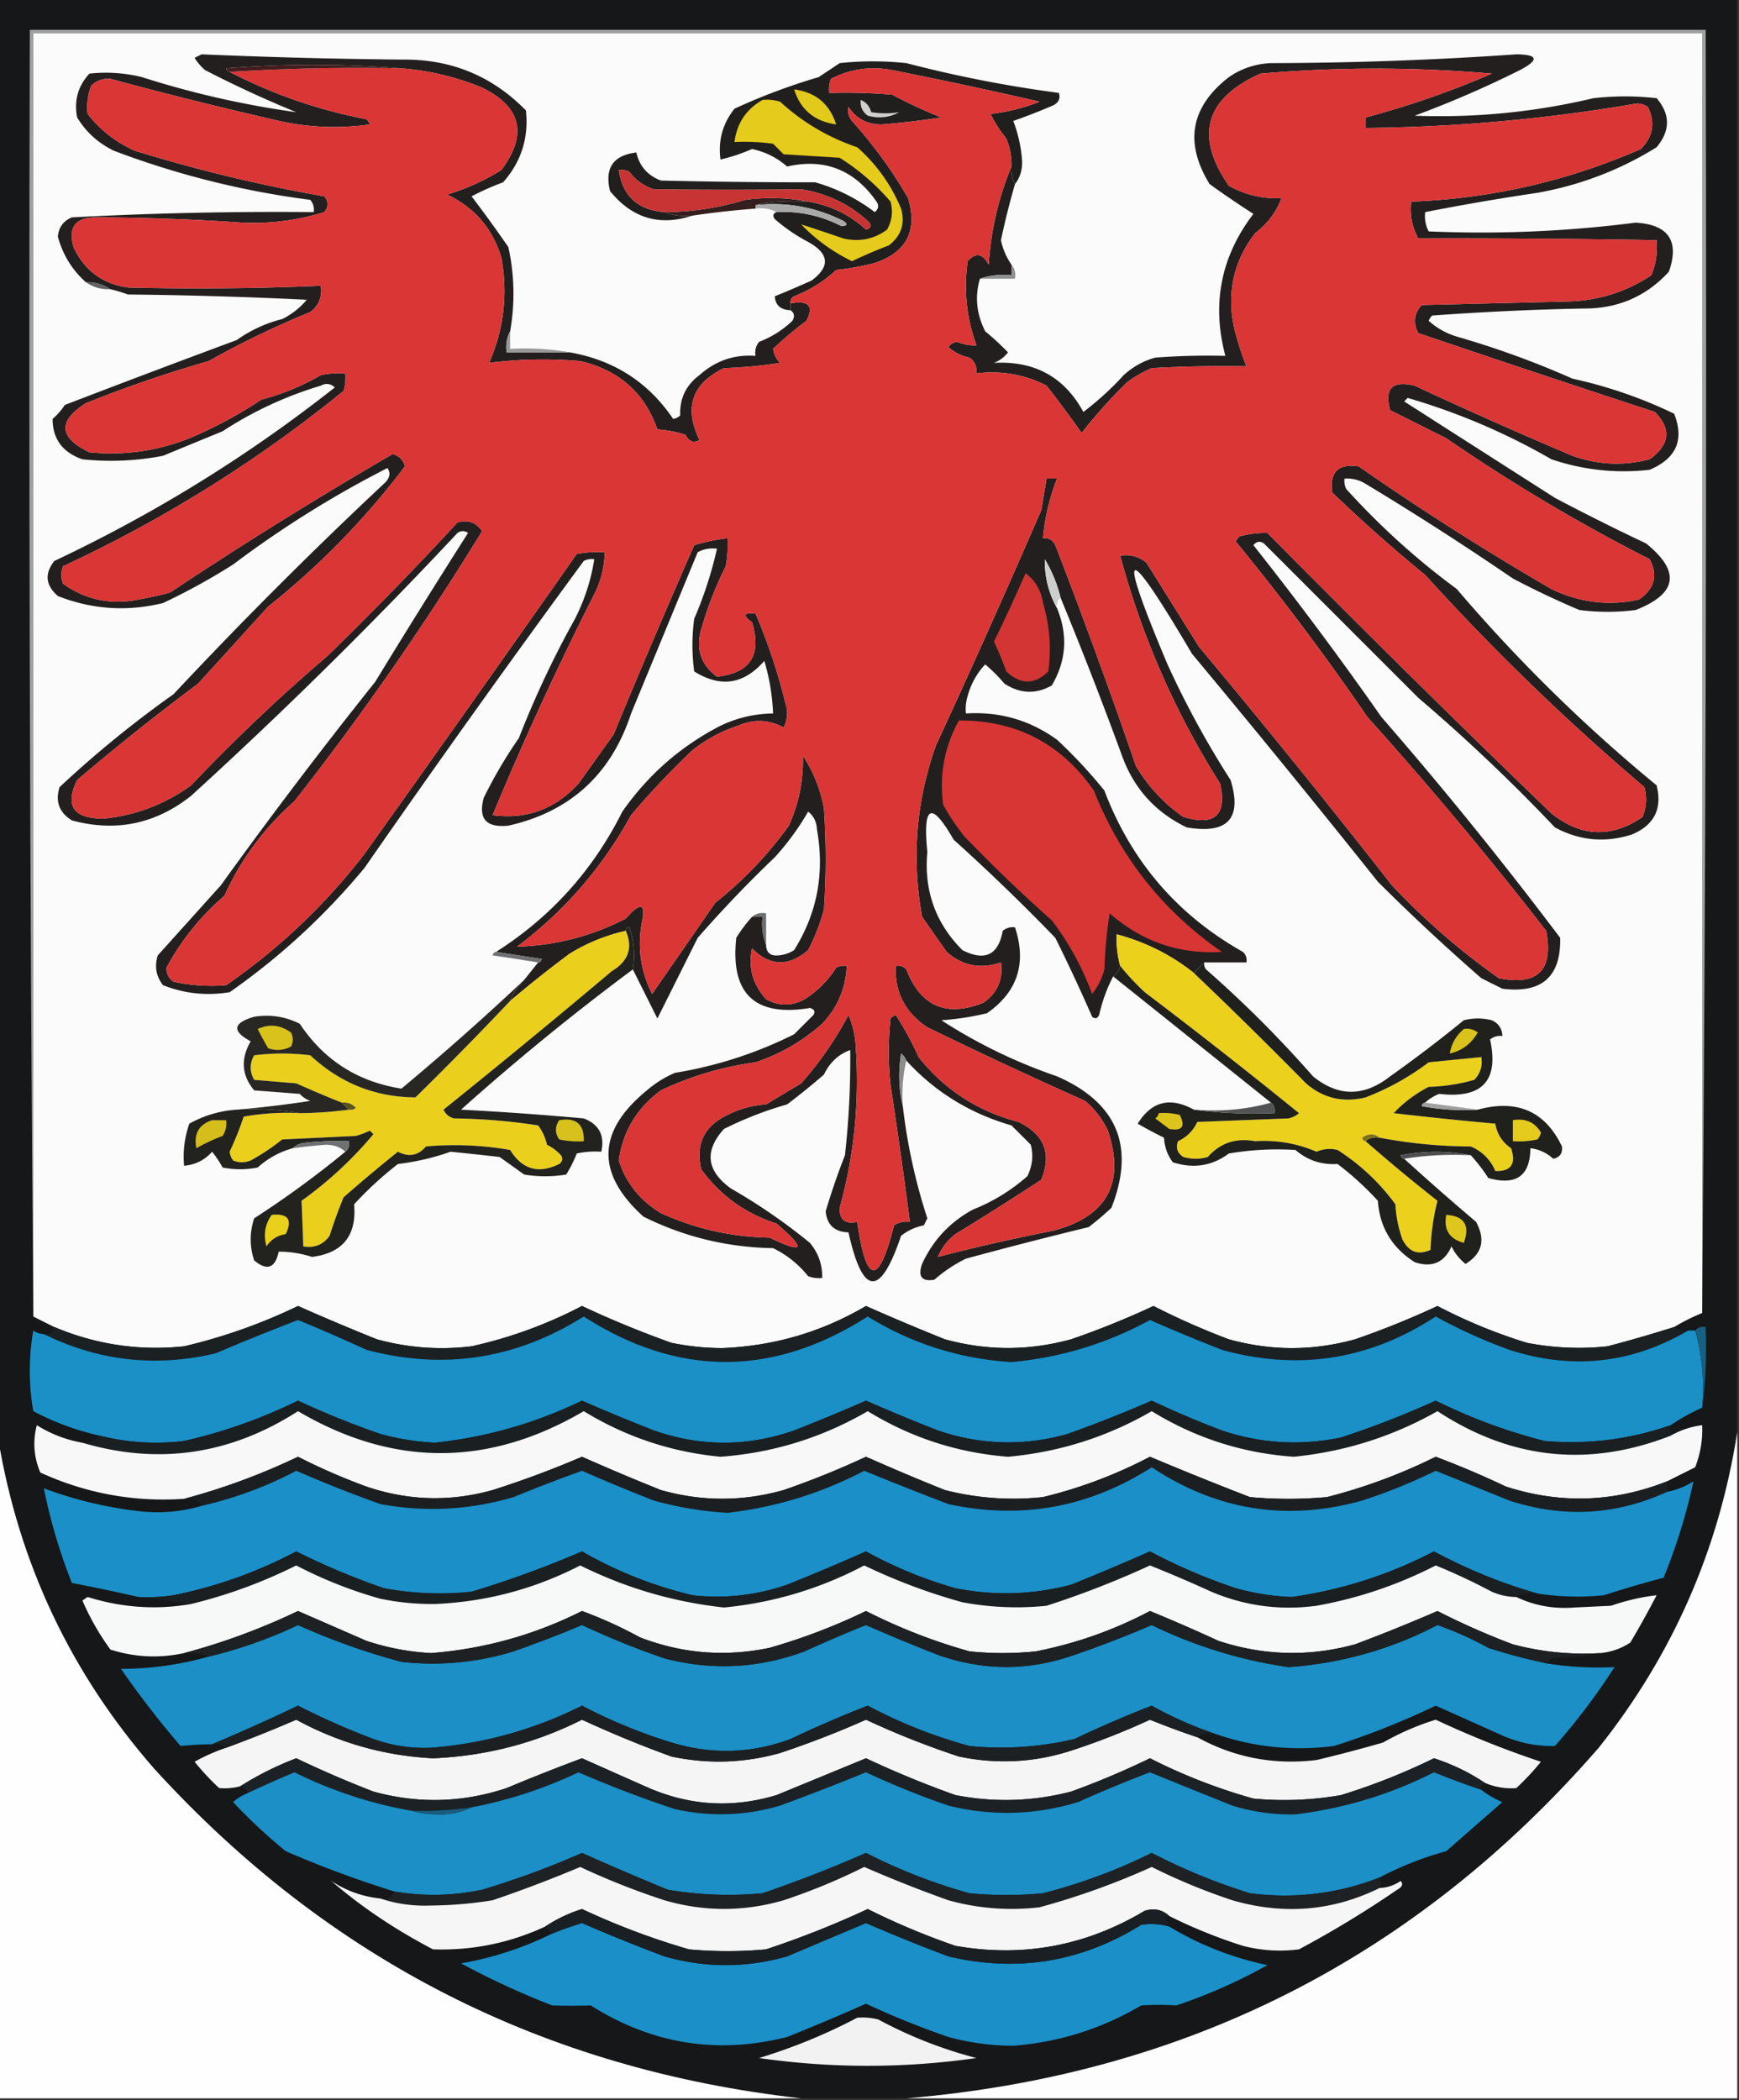 <svg xmlns="http://www.w3.org/2000/svg" width="496" height="599" style="shape-rendering:geometricPrecision;text-rendering:geometricPrecision;image-rendering:optimizeQuality;fill-rule:evenodd;clip-rule:evenodd"><rect width="100%" height="100%" fill="#333333" stroke="none"/><path style="opacity:1" fill="#151718" d="M-.5-.5h496v409c-5.236 33.472-18.402 63.472-39.5 90-52.162 59.998-117.995 93.332-197.5 100h-30c-73.363-8.229-134.863-39.563-184.5-94-23.74-27.144-38.572-58.477-44.5-94V-.5z"/><path style="opacity:1" fill="#a0a1a1" d="M485.5 374.5V9.5H9.5v366c-1-122.166-1.333-244.499-1-367h478c.333 122.168 0 244.168-1 366z"/><path style="opacity:1" fill="#fbfbfb" d="M485.5 374.5a57.692 57.692 0 0 0-8 4 397.387 397.387 0 0 1-19 5.5 77.487 77.487 0 0 1-23-1 149.094 149.094 0 0 1-25.5-10.5 240.26 240.26 0 0 1-23.5 9.5c-12 3.333-24 3.333-36 0a207.835 207.835 0 0 1-21.5-9.5 240.26 240.26 0 0 1-23.5 9.5c-12.009 3.299-24.009 3.299-36 0a674.29 674.29 0 0 1-22.5-9.5c-12.632 7.432-26.298 11.432-41 12a72.145 72.145 0 0 1-14.5-1.5 284.346 284.346 0 0 1-25.5-10.5 127.285 127.285 0 0 1-31.5 11.5c-9.158 1.093-18.158.426-27-2a674.467 674.467 0 0 1-22.5-9.5A156.992 156.992 0 0 1 52.5 384c-12.81 1.338-25.144-.496-37-5.5a365.283 365.283 0 0 1-6-3V9.5h476v365z"/><path style="opacity:1" fill="#616364" d="M24.5 80.5c2.652-.09 4.985.576 7 2-2.652.09-4.985-.576-7-2z"/><path style="opacity:1" fill="#241f1f" d="M145.5 94.5c-.961 1.765-1.295 3.765-1 6h18c12.649 2.225 22.483 8.559 29.5 19a3.943 3.943 0 0 0 2-1c-.177-4.812 1.656-8.645 5.5-11.5 4.59-4.112 9.924-5.946 16-5.5-.262-1.478.071-2.811 1-4a28.194 28.194 0 0 0 9.5-6c.74-1.25.573-2.25-.5-3v-2c5.188-.878 6.688.788 4.5 5a114.289 114.289 0 0 0-9.5 8 6.895 6.895 0 0 0 2 4 130.373 130.373 0 0 1-16 1.5c-9.14 4.394-11.473 11.227-7 20.5-1.623.976-2.957.476-4-1.5a34.033 34.033 0 0 0-8-1.5c-3.621-10.442-10.954-16.942-22-19.5a123.993 123.993 0 0 0-26 .5c4.222-9.62 5.389-19.62 3.5-30-2.512-8.341-7.678-14.341-15.5-18a64.525 64.525 0 0 0 15.5-7c7.547-10.162 5.713-17.995-5.5-23.5a75.438 75.438 0 0 0-23-5.5c-16.505-1.327-33.171-1.327-50 0 .124.607.457.94 1 1 12.29 6.375 25.29 10.875 39 13.5.457.414.791.914 1 1.5-9.414 1.328-18.747.828-28-1.5a1255.464 1255.464 0 0 1-46-11.5c-2.193-.174-4.027.493-5.5 2-.995 2.626-1.328 5.293-1 8 3.642 4.647 8.142 8.147 13.5 10.5a437.088 437.088 0 0 0 54 13c1.247 1.458 1.247 2.958 0 4.5-7.626 2.368-15.459 3.368-23.5 3A635.35 635.35 0 0 0 27.5 62c-6.01 0-8.176 2.834-6.5 8.5 3.042 6.613 8.209 10.446 15.5 11.5 18.338.452 36.67.286 55-.5.453 3.152-.547 5.652-3 7.5a261.65 261.65 0 0 0-29 14 360.578 360.578 0 0 0-35 12c-8.064 5.119-7.73 9.786 1 14 11.57 1.127 22.57-.873 33-6a118.421 118.421 0 0 0 16-9 68.648 68.648 0 0 0 17-7 24.935 24.935 0 0 1 7-.5 12.935 12.935 0 0 1-.5 5c-24.546 19.946-51.213 36.613-80 50-.667 1.667-.667 3.333 0 5 6.446 4.587 13.612 6.087 21.5 4.5a108.484 108.484 0 0 0 9-2 1242.908 1242.908 0 0 1 63.5-39.5c1.833.5 3 1.667 3.5 3.5-11.283 14.95-24.283 28.284-39 40l-20 22A679.953 679.953 0 0 0 22 222.5c-3.576 7.309-1.076 10.976 7.5 11 9.177-.921 17.51-4.088 25-9.5a511.287 511.287 0 0 1 39-37 992.41 992.41 0 0 0 37-38c2.949-.847 5.282-.014 7 2.5a809.414 809.414 0 0 1-53.5 77c-8.624 7.613-15.29 16.613-20 27-6.84 5.896-12.34 12.73-16.5 20.5-.06 1.711.606 3.044 2 4a50.647 50.647 0 0 0 15 1c15.087-10.419 28.254-22.919 39.5-37.5a13006.613 13006.613 0 0 0 60.5-85.5 32.462 32.462 0 0 1 8-.5 28.778 28.778 0 0 1-2.5 11 920.37 920.37 0 0 0-29.5 64c9.662 1.277 17.829-1.723 24.5-9l10-14a2714.336 2714.336 0 0 1 23-54 56.895 56.895 0 0 1 9.5-2 32.462 32.462 0 0 1-.5 8 103.907 103.907 0 0 0-7 18c-1.582 5.606-.082 10.106 4.5 13.5 9.489-1.015 12.823-6.181 10-15.5-2.753-2.003-2.419-2.837 1-2.5a165.942 165.942 0 0 1 8.5 25.5c.814 2.402.647 4.735-.5 7-4.193-2.274-8.527-2.441-13-.5a40.875 40.875 0 0 0-13 7 229.688 229.688 0 0 0-17.5 18.5c-8.177 14.891-19.011 27.391-32.5 37.5 10.876-.303 21.21-2.97 31-8 4.291-4.929 5.791-4.429 4.5 1.5-1.194 7.057-.194 13.723 3 20l18-26a109.447 109.447 0 0 0 21-22c2.864-6.336 4.197-13.002 4-20 2.973 4.579 4.973 9.579 6 15 .667 9.667.667 19.333 0 29a60.107 60.107 0 0 1-4.5 11.5c-5.585 4.786-10.919 4.619-16-.5-1.148 5.414.186 10.248 4 14.5 3.667 2 7.333 2 11 0a28.977 28.977 0 0 0 9-9 4.934 4.934 0 0 1 3-.5c-.26 6.357-2.594 11.857-7 16.5a54.318 54.318 0 0 1-19 11c-9.467 1.288-18.467 3.955-27 8-6.846 5.035-10.846 11.701-12 20 2.063 6.412 6.063 11.412 12 15 9.819 4.485 20.153 6.819 31 7 9.914 4.736 10.581 3.402 2-4-8.922-2.864-16.088-8.031-21.5-15.5-1.668-7.165.832-12.332 7.5-15.5a28.352 28.352 0 0 1 11-3l10-6a98.531 98.531 0 0 0 13.5-19.5 25.777 25.777 0 0 1 2 8c1.235 16.01-.265 31.676-4.5 47-.097 3.411 1.57 4.745 5 4 2.59 18.069 6.09 18.402 10.5 1 1.356-.88 2.856-1.214 4.5-1a1545.736 1545.736 0 0 0-5.5-39 90.455 90.455 0 0 1 0-19 3.647 3.647 0 0 1 1.5-1 88.097 88.097 0 0 1 6.5 12c7.361 9.276 16.861 15.442 28.5 18.5 7.358 3.538 9.525 9.038 6.5 16.5a928.917 928.917 0 0 1-24.5 15.5c-2.241 1.739-3.908 3.906-5 6.5 10.61-2.764 21.61-5.264 33-7.5 15.28-4.063 20.447-13.563 15.5-28.5a25.568 25.568 0 0 0-6.5-8.5 1385.139 1385.139 0 0 1-45-21c-6.364-4.231-9.364-10.064-9-17.5 1.175-.219 2.175.114 3 1 4.105 10.551 11.439 13.718 22 9.5 3.993-2.819 5.66-6.653 5-11.5-5.787 2.008-10.953 1.008-15.5-3l-7-10c-3.038-16.76-1.704-33.094 4-49a3032.824 3032.824 0 0 0 30-67l1.5-9h3a60.451 60.451 0 0 0-4 17c1.624-.14 2.79.527 3.5 2a1778.21 1778.21 0 0 1 23 63c3.455 5.789 7.955 10.622 13.5 14.5 8.987 2.676 12.487-.491 10.5-9.5-12.796-20.254-22.296-41.921-28.5-65 2.865-.445 5.365.222 7.5 2l15 24a2674.274 2674.274 0 0 1 55 68 201.508 201.508 0 0 0 30.5 26.5c11.112 2.222 15.612-2.278 13.5-13.5a1106.448 1106.448 0 0 0-51-61 719.008 719.008 0 0 0-37.5-50 3.647 3.647 0 0 1 1-1.5c2.676-.74 5.342-1.073 8-1a4566.551 4566.551 0 0 0 81 80c8.469 6.75 17.135 7.083 26 1 1.11-2.737 1.277-5.571.5-8.5a668.722 668.722 0 0 1-62.5-60.5 440.04 440.04 0 0 1-26.5-23.5c-.833-5.833 1.667-8.333 7.5-7.5a789.833 789.833 0 0 0 55 35c8.075 3.888 16.408 4.888 25 3 4.442-3.128 5.442-6.961 3-11.5a509.178 509.178 0 0 1-58-34.5l-16-8c-1.713-6.205.62-8.538 7-7a1368.242 1368.242 0 0 0 45 20c7.273 2.596 14.606 2.93 22 1 5.779-4.159 6.279-8.659 1.5-13.5A6429.366 6429.366 0 0 1 404.5 95c-1.513-2.916-1.18-5.582 1-8l41-1c8.987-.117 17.153-2.617 24.5-7.5 1.316-3.188 1.816-6.522 1.5-10a3392.07 3392.07 0 0 0-68-.5c-1.763-3.243-2.429-6.743-2-10.5 22.818-.862 44.651-5.862 65.5-15 3.516-3.575 4.183-7.575 2-12a6.291 6.291 0 0 0-3-1 481.6 481.6 0 0 1-77.5 7v-3a255.487 255.487 0 0 0 36-12.5 383.804 383.804 0 0 0-66 0c-15.819 7.118-18.819 17.785-9 32 4.664 2.583 9.664 3.75 15 3.5-1.449 3.972-3.949 7.306-7.5 10-6.156 8.01-8.156 17.01-6 27a88.71 88.71 0 0 0 3.5 11c-9.006-.166-18.006 0-27 .5a36.16 36.16 0 0 0-7 4 147.154 147.154 0 0 0-13 14.5 341.842 341.842 0 0 0-10-13.5c-6.215-3.191-12.882-4.358-20-3.5.203-1.89-.463-3.39-2-4.5a12.804 12.804 0 0 1-6-3c.608-.87 1.441-1.37 2.5-1.5a12.988 12.988 0 0 0 5.5 1c-2.819-7.741-3.653-15.741-2.5-24 2.276-2.564 4.276-2.23 6 1 .638-9.874 2.805-19.207 6.5-28-.134 1.791.199 3.458 1 5a217.067 217.067 0 0 0-4 16 19.01 19.01 0 0 0 3 7v3c-3.213-.31-6.213.023-9 1-1.495 5.052-.995 10.052 1.5 15a76.236 76.236 0 0 1 6.5 6c-1.018 1.352-2.351 2.352-4 3 11.575-.634 20.075 4.032 25.5 14a85.094 85.094 0 0 0 11.5-10.5c2.62-2.399 5.62-4.066 9-5 6.658-.5 13.325-.666 20-.5-3.941-14.863-1.274-28.363 8-40.5-4.223-2.7-8.39-5.533-12.5-8.5-7.251-11.838-5.417-22.004 5.5-30.5 3.623-2.479 7.623-3.812 12-4 23.369-.048 46.702-.881 70-2.5 6.224.07 6.557 1.57 1 4.5a298.351 298.351 0 0 1-30 13 188.901 188.901 0 0 0 51-5c6-.667 12-.667 18 0 3.932 4.596 3.932 9.263 0 14-10.444 6.484-21.777 10.818-34 13a673.282 673.282 0 0 0-32 5.5c-.239 1.967.094 3.8 1 5.5 19.736.853 39.403.02 59-2.5 9.405.557 12.572 5.224 9.5 14-6.489 7.096-14.656 10.596-24.5 10.5-14.352.29-28.686.956-43 2a3.647 3.647 0 0 0-1 1.5c2.309 2.084 4.976 3.584 8 4.5a254.902 254.902 0 0 1 33 12 131.037 131.037 0 0 1 29 10c2.958 7.434.625 12.768-7 16-9.555 1.074-18.888.074-28-3-13.016-7.501-26.683-13.334-41-17.5l-1 1c14.297 9.153 28.63 18.32 43 27.5a638.203 638.203 0 0 0 26 13c9.915 8.013 8.915 14.346-3 19a64.218 64.218 0 0 1-16 0 246.886 246.886 0 0 1-19-9 871.452 871.452 0 0 0-42-27 10.098 10.098 0 0 0-6-1.5 4.934 4.934 0 0 0 .5 3c9.604 10.609 20.104 20.109 31.5 28.5a452.496 452.496 0 0 0 57 56c1.682 6.637-.652 11.303-7 14-7.642 2.457-14.975 1.79-22-2a509.327 509.327 0 0 0-39-37l-44-44c-1.135-.749-2.135-.583-3 .5a1029.999 1029.999 0 0 1 36.5 49 1148.81 1148.81 0 0 1 51 63c.233 11.091-5.267 15.924-16.5 14.5l-6-3a603.122 603.122 0 0 1-29.5-27.5 3887.448 3887.448 0 0 0-53-65c-19.324-32.78-21.657-31.78-7 3a262.35 262.35 0 0 0 18 33c3.332 10.977-.835 15.477-12.5 13.5-8.954-4.289-15.121-11.123-18.5-20.5a1188.201 1188.201 0 0 0-17.5-45 39.238 39.238 0 0 0-4.5-11c-.076 5.031 1.091 9.698 3.5 14 3.133 7.651 2.633 14.984-1.5 22-4.518 2.562-9.018 2.395-13.5-.5a48.407 48.407 0 0 0-5.5-5.5 21.322 21.322 0 0 0-5 9 12.93 12.93 0 0 0-.5 5c9.58-.606 18.246 1.894 26 7.5a138.27 138.27 0 0 1 13.5 14.5c7.63 20.127 20.797 35.46 39.5 46 .886.825 1.219 1.825 1 3h-12l-3 3c-6.534-5.183-13.867-8.85-22-11a29.23 29.23 0 0 0 1 9c-.282 1.278-.949 2.278-2 3-1.776 3.389-3.109 7.056-4 11-.502 1.021-1.168 1.188-2 .5a516.877 516.877 0 0 0-10.5-22.5 576.532 576.532 0 0 0-29-28c-6.357-11.115-8.857-9.948-7.5 3.5-1.008 10.982 2.325 20.315 10 28 6.413 3.256 10.246 1.423 11.5-5.5 1.011-.837 2.178-1.17 3.5-1 3.377 10.266.71 18.433-8 24.5a78.39 78.39 0 0 1-13 2c10.301 6.663 21.301 11.996 33 16 17.189 7.544 22.356 20.044 15.5 37.5a80.499 80.499 0 0 1-6.5 5.5 1345.74 1345.74 0 0 0-35 9 41.056 41.056 0 0 0-9 6c-3.588.611-4.754-.889-3.5-4.5 3.112-6.779 7.945-11.945 14.5-15.5a52.926 52.926 0 0 0 15.5-9.5c1.457-2.866 1.79-5.866 1-9l-5.5-5.5c-11.845-3.411-21.845-9.577-30-18.5-.283-.789-.783-1.456-1.5-2-.816 5.184-.65 10.184.5 15a163.355 163.355 0 0 0 7 32l-1 2c-2.449.48-4.615 1.48-6.5 3-5.93 17.588-10.93 17.255-15-1-3.963-.131-6.129-2.131-6.5-6a199.588 199.588 0 0 1 5.5-16 245.646 245.646 0 0 0 1.5-30c-3.328 1.2-5.828 3.533-7.5 7a201.284 201.284 0 0 1-10.5 8.5 103.4 103.4 0 0 0-18 7c-5.681 6.276-5.014 11.943 2 17a165.1 165.1 0 0 1 22.5 15.5c2.431 2.917 3.598 6.25 3.5 10a8.43 8.43 0 0 1-4-.5c-2.756-3.427-6.09-6.093-10-8-13.032-.206-25.365-3.206-37-9-13.587-12.315-13.254-24.315 1-36a31.317 31.317 0 0 1 8-5 118.003 118.003 0 0 0 34-11l5.5-5.5c.591-.983.257-1.65-1-2-15.723 2.612-22.723-4.055-21-20a40.775 40.775 0 0 1 4.5-6h3c-.306 2.885.027 5.552 1 8 .059 2.222 1.225 3.222 3.5 3a9.62 9.62 0 0 0 4.5-1.5c6.589-10.524 8.756-22.024 6.5-34.5-.098-2.119-.931-3.786-2.5-5a74.74 74.74 0 0 1-9.5 13 357.236 357.236 0 0 0-22 23l-11.5 23c-2.332-4.662-4.666-9.328-7-14 .677-3.958.344-7.958-1-12-.607.124-.94.457-1 1a52.765 52.765 0 0 0-16 6.5 338.414 338.414 0 0 0-17 13.5 17.902 17.902 0 0 1 4-6l4-5c.543-.06.876-.393 1-1-4.482-.667-8.816-1.334-13-2 15.671-9.994 27.671-23.328 36-40 7.333-10.502 16.666-18.669 28-24.5a35.345 35.345 0 0 1 15-3.5c-.22-5.181-1.053-10.181-2.5-15-5.834 6.716-12.501 7.716-20 3-.667-5-.667-10 0-15a113.262 113.262 0 0 0 6.5-20c-1.967-.239-3.801.094-5.5 1l-19 46c-5.687 17.36-17.354 28.026-35 32-6.345.661-8.679-2.005-7-8a131.76 131.76 0 0 1 10-17 276.225 276.225 0 0 1 16-34 56.412 56.412 0 0 0 5.5-17 4.934 4.934 0 0 0-3 .5 4035.082 4035.082 0 0 0-62.5 87.5c-11.28 13.617-24.113 25.45-38.5 35.5-6.554 1.081-12.888.414-19-2-1.978-2.497-2.478-5.331-1.5-8.5l18-20a1463.067 1463.067 0 0 1 44-58 2656.784 2656.784 0 0 1 26.5-42.5c-1-.667-2-.667-3 0a1342.93 1342.93 0 0 1-76 75c-10.167 8.042-21.5 10.375-34 7-3.627-2.251-4.793-5.418-3.5-9.5A307.734 307.734 0 0 1 49.5 198c19.5-20.833 39.667-41 60.5-60.5 1.241-1.377 1.408-2.71.5-4a298.32 298.32 0 0 0-44 27.5 183.317 183.317 0 0 1-20 11c-10.25 2.505-20.25 1.838-30-2-3.51-3.048-3.843-6.381-1-10 28.636-13.5 55.302-30 80-49.5-1.223-1.114-2.556-1.281-4-.5a107.057 107.057 0 0 0-28 13c-5.7 2.342-11.367 4.675-17 7a77.488 77.488 0 0 1-23 1c-5.647-1.953-8.48-5.786-8.5-11.5a19.897 19.897 0 0 0 3.5-4 4294.788 4294.788 0 0 1 49-18.5 38.53 38.53 0 0 1 13-6 21.572 21.572 0 0 0 7-5.5 1302.88 1302.88 0 0 0-51-1.5 42.618 42.618 0 0 0-5-1.5c-2.015-1.424-4.348-2.09-7-2-3.923-3.503-6.59-7.837-8-13 .245-2.668 1.579-4.502 4-5.5 22.98-1.222 45.98-1.722 69-1.5.17-1.322-.163-2.489-1-3.5a246.173 246.173 0 0 1-56-14c-4.433-2.133-7.933-5.3-10.5-9.5-.925-4.807.242-8.974 3.5-12.5a42.867 42.867 0 0 1 15 1 262.144 262.144 0 0 0 44 10 323.746 323.746 0 0 1-26-12 14.974 14.974 0 0 1-3-3.5l2-1c18.975.809 37.975 1.309 57 1.5 14.003-.227 25.836 4.606 35.5 14.5.842 7.804-1.325 14.637-6.5 20.5a74.198 74.198 0 0 0-9 4A354.538 354.538 0 0 1 145 70.5c1.742 7.955 1.909 15.955.5 24z"/><path style="opacity:1" fill="#d83635" d="M273.5 205.5c16.341-.079 29.175 6.587 38.5 20 7.594 19.079 19.76 34.413 36.5 46-12.134.733-22.801-2.934-32-11a130.373 130.373 0 0 0-1.5 16c-.727 2.655-1.894 4.988-3.5 7a80.363 80.363 0 0 0-11.5-21 423.57 423.57 0 0 1-25-24 64.735 64.735 0 0 1-6-9c-1.118-8.574.382-16.574 4.5-24z"/><path style="opacity:1" fill="#211f1d" d="M289.5 52.5c-.801-1.542-1.134-3.209-1-5a18.991 18.991 0 0 0-1.5-8c-1.813-2.261-3.313-4.595-4.5-7a53.907 53.907 0 0 0 14-3.5 1460.451 1460.451 0 0 0-42-9c-6.173-1.17-12.007-.336-17.5 2.5a8.43 8.43 0 0 0-.5 4c6.009-.166 12.009 0 18 .5a132.781 132.781 0 0 0 14 6.5 238.613 238.613 0 0 1-17 2c-4.058.054-7.224-1.612-9.5-5-.315 1.408.018 2.741 1 4a129.5 129.5 0 0 1 16 22c2.765 9.305-.402 15.472-9.5 18.5a73.682 73.682 0 0 1-11 2c-3.495 3.25-7.495 5.75-12 7.5-.798.457-1.131 1.124-1 2v2c-2.872-.135-4.372-1.469-4.5-4a253.425 253.425 0 0 0 10.5-4.5c5.361-3.985 5.028-7.651-1-11a48.919 48.919 0 0 1-9.5-6.5c-.692-.937-.525-1.603.5-2 6.512-.331 12.678 1.002 18.5 4 1.722-.11 1.888-.61.5-1.5-7.864-3.946-16.197-5.446-25-4.5 3.588-1.02 8.588-1.354 15-1 6.351 1.053 11.851 3.72 16.5 8 1.257-.35 1.591-1.016 1-2-5.493-5.163-11.993-8.33-19.5-9.5-13.996.166-27.996.166-42 0-2.862-.93-5.195-2.597-7-5a4.932 4.932 0 0 0-3-.5c1.046 7.374 5.379 11.374 13 12 2.448.973 5.115 1.306 8 1-9.371 3.091-17.205.758-23.5-7-1.608-6.548.892-10.215 7.5-11 .878 3.882 3.211 6.548 7 8 14.64.342 29.307.509 44 .5 6.183 1.758 11.849 4.591 17 8.5 1.083-.865 1.249-1.865.5-3-6.333-9.09-14.833-12.424-25.5-10-2.873-2.528-6.206-4.194-10-5a51.444 51.444 0 0 1-9 3c-.721-5.414.612-10.247 4-14.5a174.526 174.526 0 0 1 24-9l6-4a90.496 90.496 0 0 1 19 0 357.882 357.882 0 0 0 43.5 8.5c.507 1.496.007 2.663-1.5 3.5a164.344 164.344 0 0 1-11.5 4.5c1.332 3.406 2.165 7.073 2.5 11 .184 2.705-.483 5.038-2 7z"/><path style="opacity:1" fill="#d93635" d="M65.5 20.5a600.852 600.852 0 0 1 49-1 75.438 75.438 0 0 1 23 5.5c11.213 5.505 13.047 13.338 5.5 23.5a64.525 64.525 0 0 1-15.5 7c7.822 3.659 12.988 9.659 15.5 18 1.889 10.38.722 20.38-3.5 30a123.993 123.993 0 0 1 26-.5c11.046 2.558 18.379 9.058 22 19.5 2.716.178 5.383.678 8 1.5 1.043 1.976 2.377 2.476 4 1.5-4.473-9.273-2.14-16.106 7-20.5a130.373 130.373 0 0 0 16-1.5 6.895 6.895 0 0 1-2-4 114.289 114.289 0 0 1 9.5-8c2.188-4.212.688-5.878-4.5-5-.131-.876.202-1.543 1-2 4.505-1.75 8.505-4.25 12-7.5a73.682 73.682 0 0 0 11-2c9.098-3.028 12.265-9.195 9.5-18.5a129.5 129.5 0 0 0-16-22c-.982-1.259-1.315-2.592-1-4 2.276 3.388 5.442 5.054 9.5 5a238.613 238.613 0 0 0 17-2 132.781 132.781 0 0 1-14-6.5c-5.991-.5-11.991-.666-18-.5a8.43 8.43 0 0 1 .5-4c5.493-2.836 11.327-3.67 17.5-2.5a1460.451 1460.451 0 0 1 42 9 53.907 53.907 0 0 1-14 3.5c1.187 2.405 2.687 4.739 4.5 7a18.991 18.991 0 0 1 1.5 8c-3.695 8.793-5.862 18.126-6.5 28-1.724-3.23-3.724-3.564-6-1-1.153 8.259-.319 16.259 2.5 24a12.988 12.988 0 0 1-5.5-1c-1.059.13-1.892.63-2.5 1.5a12.804 12.804 0 0 0 6 3c1.537 1.11 2.203 2.61 2 4.5 7.118-.858 13.785.309 20 3.5 3.467 4.449 6.8 8.949 10 13.5a147.154 147.154 0 0 1 13-14.5 36.16 36.16 0 0 1 7-4c8.994-.5 17.994-.666 27-.5a88.71 88.71 0 0 1-3.5-11c-2.156-9.99-.156-18.99 6-27 3.551-2.694 6.051-6.028 7.5-10-5.336.25-10.336-.917-15-3.5-9.819-14.215-6.819-24.882 9-32a383.804 383.804 0 0 1 66 0 255.487 255.487 0 0 1-36 12.5v3a481.6 481.6 0 0 0 77.5-7 6.291 6.291 0 0 1 3 1c2.183 4.425 1.516 8.425-2 12-20.849 9.138-42.682 14.138-65.5 15-.429 3.757.237 7.257 2 10.5 22.697-.06 45.363.106 68 .5.316 3.478-.184 6.812-1.5 10-7.347 4.883-15.513 7.383-24.5 7.5l-41 1c-2.18 2.418-2.513 5.084-1 8a6429.366 6429.366 0 0 0 67.5 22.5c4.779 4.841 4.279 9.341-1.5 13.5-7.394 1.93-14.727 1.596-22-1a1368.242 1368.242 0 0 1-45-20c-6.38-1.538-8.713.795-7 7l16 8a509.178 509.178 0 0 0 58 34.5c2.442 4.539 1.442 8.372-3 11.5-8.592 1.888-16.925.888-25-3a789.833 789.833 0 0 1-55-35c-5.833-.833-8.333 1.667-7.5 7.5a440.04 440.04 0 0 0 26.5 23.5 668.722 668.722 0 0 0 62.5 60.5c.777 2.929.61 5.763-.5 8.5-8.865 6.083-17.531 5.75-26-1a4566.551 4566.551 0 0 1-81-80c-2.658-.073-5.324.26-8 1a3.647 3.647 0 0 0-1 1.5 719.008 719.008 0 0 1 37.5 50 1106.448 1106.448 0 0 1 51 61c2.112 11.222-2.388 15.722-13.5 13.5a201.508 201.508 0 0 1-30.5-26.5 2674.274 2674.274 0 0 0-55-68l-15-24c-2.135-1.778-4.635-2.445-7.5-2 6.204 23.079 15.704 44.746 28.5 65 1.987 9.009-1.513 12.176-10.5 9.5-5.545-3.878-10.045-8.711-13.5-14.5a1778.21 1778.21 0 0 0-23-63c-.71-1.473-1.876-2.14-3.5-2a60.451 60.451 0 0 1 4-17h-3l-1.5 9a3032.824 3032.824 0 0 1-30 67c-5.704 15.906-7.038 32.24-4 49l7 10c4.547 4.008 9.713 5.008 15.5 3 .66 4.847-1.007 8.681-5 11.5-10.561 4.218-17.895 1.051-22-9.5-.825-.886-1.825-1.219-3-1-.364 7.436 2.636 13.269 9 17.5a1385.139 1385.139 0 0 0 45 21 25.568 25.568 0 0 1 6.5 8.5c4.947 14.937-.22 24.437-15.5 28.5-11.39 2.236-22.39 4.736-33 7.5 1.092-2.594 2.759-4.761 5-6.5a928.917 928.917 0 0 0 24.5-15.5c3.025-7.462.858-12.962-6.5-16.5-11.639-3.058-21.139-9.224-28.5-18.5a88.097 88.097 0 0 0-6.5-12 3.647 3.647 0 0 0-1.5 1 90.455 90.455 0 0 0 0 19 1545.736 1545.736 0 0 1 5.5 39c-1.644-.214-3.144.12-4.5 1-4.41 17.402-7.91 17.069-10.5-1-3.43.745-5.097-.589-5-4 4.235-15.324 5.735-30.99 4.5-47a25.777 25.777 0 0 0-2-8 98.531 98.531 0 0 1-13.5 19.5l-10 6a28.352 28.352 0 0 0-11 3c-6.668 3.168-9.168 8.335-7.5 15.5 5.412 7.469 12.578 12.636 21.5 15.5 8.581 7.402 7.914 8.736-2 4-10.847-.181-21.181-2.515-31-7-5.937-3.588-9.937-8.588-12-15 1.154-8.299 5.154-14.965 12-20 8.533-4.045 17.533-6.712 27-8a54.318 54.318 0 0 0 19-11c4.406-4.643 6.74-10.143 7-16.5a4.934 4.934 0 0 0-3 .5 28.977 28.977 0 0 1-9 9c-3.667 2-7.333 2-11 0-3.814-4.252-5.148-9.086-4-14.5 5.081 5.119 10.415 5.286 16 .5a60.107 60.107 0 0 0 4.5-11.5c.667-9.667.667-19.333 0-29-1.027-5.421-3.027-10.421-6-15 .197 6.998-1.136 13.664-4 20a109.447 109.447 0 0 1-21 22l-18 26c-3.194-6.277-4.194-12.943-3-20 1.291-5.929-.209-6.429-4.5-1.5-9.79 5.03-20.124 7.697-31 8 13.489-10.109 24.323-22.609 32.5-37.5a229.688 229.688 0 0 1 17.5-18.5 40.875 40.875 0 0 1 13-7c4.473-1.941 8.807-1.774 13 .5 1.147-2.265 1.314-4.598.5-7a165.942 165.942 0 0 0-8.5-25.5c-3.419-.337-3.753.497-1 2.5 2.823 9.319-.511 14.485-10 15.5-4.582-3.394-6.082-7.894-4.5-13.5a103.907 103.907 0 0 1 7-18c.497-2.646.664-5.313.5-8a56.895 56.895 0 0 0-9.5 2 2714.336 2714.336 0 0 0-23 54l-10 14c-6.671 7.277-14.838 10.277-24.5 9a920.37 920.37 0 0 1 29.5-64 28.778 28.778 0 0 0 2.5-11 32.462 32.462 0 0 0-8 .5 13006.613 13006.613 0 0 1-60.5 85.5c-11.246 14.581-24.413 27.081-39.5 37.5-5.03.414-10.03.081-15-1-1.394-.956-2.06-2.289-2-4 4.16-7.77 9.66-14.604 16.5-20.5 4.71-10.387 11.376-19.387 20-27a809.414 809.414 0 0 0 53.5-77c-1.718-2.514-4.051-3.347-7-2.5a992.41 992.41 0 0 1-37 38 511.287 511.287 0 0 0-39 37c-7.49 5.412-15.823 8.579-25 9.5-8.576-.024-11.076-3.691-7.5-11A679.953 679.953 0 0 1 56.5 195l20-22c14.717-11.716 27.717-25.05 39-40-.5-1.833-1.667-3-3.5-3.5A1242.908 1242.908 0 0 0 48.5 169a108.484 108.484 0 0 1-9 2c-7.888 1.587-15.054.087-21.5-4.5-.667-1.667-.667-3.333 0-5 28.787-13.387 55.454-30.054 80-50 .493-1.634.66-3.301.5-5a24.935 24.935 0 0 0-7 .5 68.648 68.648 0 0 1-17 7 118.421 118.421 0 0 1-16 9c-10.43 5.127-21.43 7.127-33 6-8.73-4.214-9.064-8.881-1-14a360.578 360.578 0 0 1 35-12 261.65 261.65 0 0 1 29-14c2.453-1.848 3.453-4.348 3-7.5-18.33.786-36.662.952-55 .5-7.291-1.054-12.458-4.887-15.5-11.5-1.676-5.666.49-8.5 6.5-8.5A635.35 635.35 0 0 1 69 63.5c8.041.368 15.874-.632 23.5-3 1.247-1.542 1.247-3.042 0-4.5a437.088 437.088 0 0 1-54-13c-5.358-2.353-9.858-5.853-13.5-10.5-.328-2.707.005-5.374 1-8 1.473-1.507 3.307-2.174 5.5-2 15.246 4.12 30.58 7.953 46 11.5 9.253 2.328 18.586 2.828 28 1.5a3.647 3.647 0 0 0-1-1.5c-13.71-2.625-26.71-7.125-39-13.5z"/><path style="opacity:1" fill="#cdcece" d="M302.5 170.5c-.904.709-1.237 1.709-1 3-2.409-4.302-3.576-8.969-3.5-14a39.238 39.238 0 0 1 4.5 11z"/><path style="opacity:1" fill="#d23534" d="M292.5 163.5c2.766 2.01 4.433 4.843 5 8.5 1.896 6.383 2.396 12.883 1.5 19.5-3.883 3.838-7.883 3.838-12 0a94.38 94.38 0 0 0-3.5-8.5 499.22 499.22 0 0 0 9-19.5z"/><path style="opacity:1" fill="#979898" d="M145.5 94.5v5c5.858-.322 11.525.011 17 1h-18c-.295-2.235.039-4.235 1-6z"/><path style="opacity:1" fill="#8e8f8f" d="M288.5 75.5c.934 1.068 1.268 2.401 1 4h-10c2.787-.977 5.787-1.31 9-1v-3z"/><path style="opacity:1" fill="#a9a9aa" d="M215.5 59.5v-1c8.803-.946 17.136.554 25 4.5 1.388.89 1.222 1.39-.5 1.5-5.822-2.998-11.988-4.331-18.5-4-1.765-.961-3.765-1.295-6-1z"/><path style="opacity:1" fill="#351e1e" d="M230.5 57.5c-6.412-.354-11.412-.02-15 1v1a249.26 249.26 0 0 0-18 2c-2.885.306-5.552-.027-8-1a79.616 79.616 0 0 0 23-3.5c6.181-.82 12.181-.653 18 .5z"/><path style="opacity:1" fill="#c83433" d="M230.5 57.5c-5.819-1.153-11.819-1.32-18-.5a79.616 79.616 0 0 1-23 3.5c-7.621-.626-11.954-4.626-13-12a4.932 4.932 0 0 1 3 .5c1.805 2.403 4.138 4.07 7 5 14.004.166 28.004.166 42 0 7.507 1.17 14.007 4.337 19.5 9.5.591.984.257 1.65-1 2-4.649-4.28-10.149-6.947-16.5-8z"/><path style="opacity:1" fill="#d0d0d0" d="M245.5 28.5c1.526.605 2.526 1.771 3 3.5 2.736.422 5.402.422 8 0-2.794 1.557-5.794 1.89-9 1-1.537-1.11-2.203-2.61-2-4.5z"/><path style="opacity:1" fill="#e5cc1c" d="M217.5 28.5c1.699-.16 3.366.006 5 .5 6.376 5.858 13.71 10.192 22 13 5.528 4.9 9.694 10.733 12.5 17.5 1.202 4.293.035 7.793-3.5 10.5a145.625 145.625 0 0 0-10.5 4.5A51.201 51.201 0 0 1 228.5 64a621.934 621.934 0 0 1 12 4c4.609 1.074 8.776.24 12.5-2.5 1.422-2.53 1.755-5.197 1-8-4.244-4.915-9.077-9.081-14.5-12.5l-16-1-3-3a60.94 60.94 0 0 0-11-.5c.678-5.363 3.344-9.363 8-12z"/><path style="opacity:1" fill="#e2ca1c" d="M226.5 25.5c6.136.805 10.136 4.138 12 10-6.202-.88-10.202-4.214-12-10z"/><path style="opacity:1" fill="#431c1d" d="M114.5 19.5a600.852 600.852 0 0 0-49 1c-.543-.06-.876-.393-1-1 16.829-1.327 33.495-1.327 50 0z"/><path style="opacity:1" fill="#6d6e6f" d="M214.5 261.5c1.068-.934 2.401-1.268 4-1v9c-.973-2.448-1.306-5.115-1-8h-3z"/><path style="opacity:1" fill="#ead01c" d="M178.5 265.5c2.072 4.827.738 8.66-4 11.5a2698.09 2698.09 0 0 1-48 39.5c.59 1.299 1.59 2.132 3 2.5 8.077.098 16.077.765 24 2a14.444 14.444 0 0 1 2.5 5.5 13.92 13.92 0 0 1 4 3c.617.949.451 1.782-.5 2.5-5.894 2.908-10.56 1.574-14-4a91.349 91.349 0 0 0-24-1c-2.239 2.614-4.905 3.114-8 1.5a452.912 452.912 0 0 0-15.5 13 141.388 141.388 0 0 0-4 11c-1.848 2.541-4.348 3.541-7.5 3a911.062 911.062 0 0 0-.5-13 110.633 110.633 0 0 0 20.5-19l-1-1a28.931 28.931 0 0 1-4 1.5l-21 1a64.735 64.735 0 0 1-9 6c-1.667.667-3.333.667-5 0a4.94 4.94 0 0 1-1-2.5 89.812 89.812 0 0 0 4-10 69.234 69.234 0 0 1 16-1c4.692-.04 9.36-.373 14-1a2.428 2.428 0 0 0 2-.5c-1.063-1.188-2.397-1.688-4-1.5a326.098 326.098 0 0 1-13-5.5l-12-1c-1.333-2.333-1.333-4.667 0-7a64.218 64.218 0 0 1 16 0c8.533 7.942 18.533 11.942 30 12a1047.803 1047.803 0 0 0 27-27.5 338.414 338.414 0 0 1 17-13.5 52.765 52.765 0 0 1 16-6.5z"/><path style="opacity:1" fill="#ebd11c" d="M340.5 277.5a1418.832 1418.832 0 0 1 32 31.5c4.893 4.244 10.56 5.577 17 4a73.374 73.374 0 0 0 18-10l15-1.5c.396 2.544-.271 4.711-2 6.5a52.76 52.76 0 0 1-13 2 37.156 37.156 0 0 0-10 7.5 1134.889 1134.889 0 0 0 29 3c.493 2.978 1.993 5.311 4.5 7 1.477 4.498-.023 6.665-4.5 6.5-1.398-3.261-3.731-5.595-7-7a141.818 141.818 0 0 1-26-2.5c-1.535-1.288-3.201-1.288-5 0 .124.607.457.94 1 1a508.028 508.028 0 0 0 20.5 17c-1.138 4.419-1.805 9.086-2 14-3.533 1.575-6.2.575-8-3a34.78 34.78 0 0 1-2-10c-4.542-6.21-10.042-11.376-16.5-15.5-2.027-.498-4.027-.331-6 .5-5.526-2.378-11.359-3.378-17.5-3-5.484-1.007-9.984.493-13.5 4.5a12.494 12.494 0 0 1-7 0c-1.711-1.133-2.211-2.633-1.5-4.5 2.5-1.167 4.333-3 5.5-5.5l26-1a6.802 6.802 0 0 0 3-1.5 1643.516 1643.516 0 0 0-44-34.5 72.667 72.667 0 0 1-7-7.5 29.23 29.23 0 0 1-1-9c8.133 2.15 15.466 5.817 22 11z"/><path style="opacity:1" fill="#6f7071" d="M141.5 271.5c4.184.666 8.518 1.333 13 2-.124.607-.457.94-1 1-4.184-.666-8.518-1.333-13-2 .124-.607.457-.94 1-1z"/><path style="opacity:1" fill="#8b8c8c" d="M258.5 302.5c-.985 4.134-1.318 8.468-1 13-1.15-4.816-1.316-9.816-.5-15 .717.544 1.217 1.211 1.5 2z"/><path style="opacity:1" fill="#282723" d="M149.5 279.5a17.902 17.902 0 0 0-4 6 1047.803 1047.803 0 0 1-27 27.5c-11.467-.058-21.467-4.058-30-12a64.218 64.218 0 0 0-16 0c-1.333 2.333-1.333 4.667 0 7l12 1c4.317 1.937 8.65 3.77 13 5.5l2 2c-4.64.627-9.308.96-14 1-5.81-.99-11.81-1.323-18-1a298.347 298.347 0 0 0 21-2.5 7.292 7.292 0 0 1-3-2l-13-1c-3.583-4.285-3.917-8.951-1-14-5.413-2.889-5.08-5.222 1-7 4.539-.732 8.872-.066 13 2 6.902 10.385 16.569 16.551 29 18.5a770.715 770.715 0 0 0 35-31z"/><path style="opacity:1" fill="#dac21c" d="M73.5 293.5c3.296-1.527 6.462-1.193 9.5 1 .667 1.333.667 2.667 0 4-2.064 1.091-4.23 1.258-6.5.5a87.122 87.122 0 0 1-3-5.5z"/><path style="opacity:1" fill="#20201d" d="M343.5 274.5a2.428 2.428 0 0 0 .5 2c10.833 9.5 21 19.667 30.5 30.5 7.193 5.864 14.527 5.864 22 0a384.797 384.797 0 0 0 21-16 16.242 16.242 0 0 1 8 0c1.939.908 2.939 2.408 3 4.5-1.322-.17-2.489.163-3.5 1 2.581 11.76-2.253 16.926-14.5 15.5-1.566.608-2.9 1.442-4 2.5-.543.06-.876.393-1 1a64.873 64.873 0 0 0 16 1c11.214-3.049 19.214.451 24 10.5.219 1.971-.615 3.138-2.5 3.5-1.86-1.701-4.027-2.701-6.5-3-.065 7.894-4.065 10.727-12 8.5a48.558 48.558 0 0 0-5-6.5c-6.511-1.318-13.178-1.318-20 0 .124.607.457.94 1 1a749.723 749.723 0 0 0 20.5 18c2.76 5.098 1.76 9.098-3 12a14.506 14.506 0 0 1-4-5c-2.072 4.643-5.572 6.143-10.5 4.5-6.49-4.132-9.99-9.965-10.5-17.5a85.365 85.365 0 0 0-11.5-10.5c-4.616.271-8.616-1.063-12-4a82.734 82.734 0 0 0-19 1c-4.782 3.573-10.116 4.407-16 2.5-1.515-2.047-2.349-4.381-2.5-7a120.692 120.692 0 0 1-7.5-4c3.949-6.382 9.282-7.716 16-4 7.482.992 15.148 1.325 23 1 .237-1.291-.096-2.291-1-3a80548.346 80548.346 0 0 0-45-36c1.051-.722 1.718-1.722 2-3a72.667 72.667 0 0 0 7 7.5 1643.516 1643.516 0 0 1 44 34.5 6.802 6.802 0 0 1-3 1.5l-26 1c-1.167 2.5-3 4.333-5.5 5.5-.711 1.867-.211 3.367 1.5 4.5 2.333.667 4.667.667 7 0 3.516-4.007 8.016-5.507 13.5-4.5 6.141-.378 11.974.622 17.5 3 1.973-.831 3.973-.998 6-.5 6.458 4.124 11.958 9.29 16.5 15.5a34.78 34.78 0 0 0 2 10c1.8 3.575 4.467 4.575 8 3 .195-4.914.862-9.581 2-14a508.028 508.028 0 0 1-20.5-17c1.068-.934 2.401-1.268 4-1a141.818 141.818 0 0 0 26 2.5c3.269 1.405 5.602 3.739 7 7 4.477.165 5.977-2.002 4.5-6.5-2.507-1.689-4.007-4.022-4.5-7a1134.889 1134.889 0 0 1-29-3 37.156 37.156 0 0 1 10-7.5 52.76 52.76 0 0 0 13-2c1.729-1.789 2.396-3.956 2-6.5l-15 1.5a73.374 73.374 0 0 1-18 10c-6.44 1.577-12.107.244-17-4a1418.832 1418.832 0 0 0-32-31.5l3-3z"/><path style="opacity:1" fill="#d9c21c" d="M417.5 293.5c1.478-.262 2.811.071 4 1-1.863 3.212-4.53 5.212-8 6 .461-2.803 1.795-5.137 4-7z"/><path style="opacity:1" fill="#5b5318" d="M97.5 314.5c1.603-.188 2.937.312 4 1.5a2.428 2.428 0 0 1-2 .5l-2-2z"/><path style="opacity:1" fill="#9f9fa0" d="m406.5 314.5 15 2a64.873 64.873 0 0 1-16-1c.124-.607.457-.94 1-1z"/><path style="opacity:1" fill="#515354" d="M362.5 314.5c.904.709 1.237 1.709 1 3-7.852.325-15.518-.008-23-1 7.743.63 15.076-.037 22-2z"/><path style="opacity:1" fill="#dcc41b" d="M330.5 317.5a18.453 18.453 0 0 1 6 .5c1.667 3.333.667 4.667-3 4l-4-3c.556-.383.889-.883 1-1.5z"/><path style="opacity:1" fill="#e5cc1c" d="M431.5 319.5c3.57-.607 6.237.56 8 3.5a3.943 3.943 0 0 1-1 2c-2.31.497-4.643.663-7 .5v-6z"/><path style="opacity:1" fill="#7d7118" d="M393.5 324.5c-1.599-.268-2.932.066-4 1-.543-.06-.876-.393-1-1 1.799-1.288 3.465-1.288 5 0z"/><path style="opacity:1" fill="#4d4f50" d="M419.5 329.5c-6.522-.323-12.855.01-19 1-.543-.06-.876-.393-1-1 6.822-1.318 13.489-1.318 20 0z"/><path style="opacity:1" fill="#22221f" d="M178.5 265.5c.06-.543.393-.876 1-1 1.344 4.042 1.677 8.042 1 12a696.602 696.602 0 0 0-49 40 919.552 919.552 0 0 1 35 2.5c4.375 1.701 6.042 4.867 5 9.5a24.935 24.935 0 0 0-7 .5 35.61 35.61 0 0 1-3 6c-4 .667-8 .667-12 0l-7-5a887.86 887.86 0 0 0-14-1.5c-4.79 1.707-9.79 2.874-15 3.5a101.553 101.553 0 0 0-12.5 11.5c.771 8.89-3.23 13.89-12 15-3.136-1.001-6.303-1.501-9.5-1.5-1.014 4.726-3.347 5.56-7 2.5-1.333-4-1.333-8 0-12a281.769 281.769 0 0 0 26-19c.904-.709 1.237-1.709 1-3a84.9 84.9 0 0 0-13 .5c-1.237.232-2.237.732-3 1.5a24.6 24.6 0 0 0-10 5.5 25.238 25.238 0 0 1-10 0 32.367 32.367 0 0 0-3-4.5c-2.142 2.405-4.809 3.738-8 4-.354-4.137.146-8.137 1.5-12a31.946 31.946 0 0 1 13.5-4c6.19-.323 12.19.01 18 1a69.234 69.234 0 0 0-16 1 89.812 89.812 0 0 1-4 10 4.94 4.94 0 0 0 1 2.5c1.667.667 3.333.667 5 0a64.735 64.735 0 0 0 9-6l21-1a28.931 28.931 0 0 0 4-1.5l1 1a110.633 110.633 0 0 1-20.5 19c.196 4.291.363 8.624.5 13 3.152.541 5.652-.459 7.5-3a141.388 141.388 0 0 1 4-11 452.912 452.912 0 0 1 15.5-13c3.095 1.614 5.761 1.114 8-1.5a91.349 91.349 0 0 1 24 1c3.44 5.574 8.106 6.908 14 4 .951-.718 1.117-1.551.5-2.5a13.92 13.92 0 0 0-4-3 14.444 14.444 0 0 0-2.5-5.5 168.937 168.937 0 0 0-24-2c-1.41-.368-2.41-1.201-3-2.5a2698.09 2698.09 0 0 0 48-39.5c4.738-2.84 6.072-6.673 4-11.5z"/><path style="opacity:1" fill="#6f7071" d="M98.5 328.5c-1.371-1.287-3.205-1.953-5.5-2-3.186.244-6.353.577-9.5 1 .763-.768 1.763-1.268 3-1.5a84.9 84.9 0 0 1 13-.5c.237 1.291-.096 2.291-1 3z"/><path style="opacity:1" fill="#d5be1c" d="M60.5 319.5h4c.213 1.644-.12 3.144-1 4.5a53.175 53.175 0 0 0-7.5 3.5c-.798-4.081.702-6.747 4.5-8z"/><path style="opacity:1" fill="#d8c11c" d="M159.5 319.5c4.839-.823 7.173 1.177 7 6a24.935 24.935 0 0 1-7-.5c-1.252-1.828-1.252-3.661 0-5.5z"/><path style="opacity:1" fill="#e9d01b" d="M77.5 346.5c4.659-.485 5.992 1.348 4 5.5-2.348.346-4.181 1.513-5.5 3.5-.932-3.323-.432-6.323 1.5-9z"/><path style="opacity:1" fill="#dec61c" d="M412.5 346.5c5.175.335 6.841 3.002 5 8-4.131-1.13-5.798-3.797-5-8z"/><path style="opacity:1" fill="#1b2023" d="M477.5 378.5c1.068.934 2.401 1.268 4 1-16.114 9.451-33.114 11.284-51 5.5a148.43 148.43 0 0 1-21-9.5c-18.924 12.379-39.258 15.546-61 9.5a556.063 556.063 0 0 1-20.5-8.5c-12.306 6.712-25.473 10.712-39.5 12-14.765-.922-28.432-5.255-41-13-27.074 17.28-54.074 17.28-81 0-19.347 12.17-40.013 15.336-62 9.5a499.758 499.758 0 0 0-19.5-8.5 706.626 706.626 0 0 0-23.5 9.5c-17.081 4.038-33.415 2.204-49-5.5 1.679.215 2.679-.452 3-2 11.856 5.004 24.19 6.838 37 5.5A156.992 156.992 0 0 0 85 372.5a674.467 674.467 0 0 0 22.5 9.5c8.842 2.426 17.842 3.093 27 2a127.285 127.285 0 0 0 31.5-11.5 284.346 284.346 0 0 0 25.5 10.5 72.145 72.145 0 0 0 14.5 1.5c14.702-.568 28.368-4.568 41-12a674.29 674.29 0 0 0 22.5 9.5c11.991 3.299 23.991 3.299 36 0a240.26 240.26 0 0 0 23.5-9.5 207.835 207.835 0 0 0 21.5 9.5c12 3.333 24 3.333 36 0a240.26 240.26 0 0 0 23.5-9.5 149.094 149.094 0 0 0 25.5 10.5 77.487 77.487 0 0 0 23 1 397.387 397.387 0 0 0 19-5.5z"/><path style="opacity:1" fill="#1a90c7" d="M481.5 379.5h2c1.963 6.924 2.63 14.257 2 22a58.37 58.37 0 0 0-9 5c-11.665 4.071-23.665 5.571-36 4.5a157.195 157.195 0 0 1-31-11.5 263.702 263.702 0 0 1-27 10.5c-11.516 2.411-22.849 1.745-34-2a270.092 270.092 0 0 1-20-8.5 376.67 376.67 0 0 1-24 9.5c-12.429 3.504-24.762 3.171-37-1a556.063 556.063 0 0 1-20.5-8.5 556.063 556.063 0 0 1-20.5 8.5c-13.339 4.666-26.672 4.666-40 0a556.063 556.063 0 0 1-20.5-8.5c-13.299 6.433-27.299 10.433-42 12a72.414 72.414 0 0 1-15.5-2.5 240.3 240.3 0 0 1-23.5-9.5A147.277 147.277 0 0 1 52.5 411c-8.138.984-16.138.484-24-1.5a75.914 75.914 0 0 1-19-7 66.625 66.625 0 0 1 0-23 5.575 5.575 0 0 0 3 1c15.585 7.704 31.919 9.538 49 5.5a706.626 706.626 0 0 1 23.5-9.5 499.758 499.758 0 0 1 19.5 8.5c21.987 5.836 42.653 2.67 62-9.5 26.926 17.28 53.926 17.28 81 0 12.568 7.745 26.235 12.078 41 13 14.027-1.288 27.194-5.288 39.5-12a556.063 556.063 0 0 0 20.5 8.5c21.742 6.046 42.076 2.879 61-9.5a148.43 148.43 0 0 0 21 9.5c17.886 5.784 34.886 3.951 51-5.5z"/><path style="opacity:1" fill="#185f81" d="M483.5 379.5c.709-.904 1.709-1.237 3-1 .325 7.852-.008 15.518-1 23 .63-7.743-.037-15.076-2-22z"/><path style="opacity:1" fill="#1a1f22" d="M476.5 406.5v3c-23.319 9.107-45.486 6.774-66.5-7-12.766 7.219-26.433 11.552-41 13-14.563-1.021-28.063-5.354-40.5-13-12.687 7.34-26.354 11.673-41 13-14.373-1.124-27.706-5.458-40-13-13.009 7.559-27.009 11.892-42 13-14.028-1.342-27.028-5.676-39-13-27.225 15.948-54.392 15.948-81.5 0-19.306 12.4-39.806 15.4-61.5 9 2.053.098 3.72-.569 5-2 7.862 1.984 15.862 2.484 24 1.5A147.277 147.277 0 0 0 85 399.5a240.3 240.3 0 0 0 23.5 9.5 72.414 72.414 0 0 0 15.5 2.5c14.701-1.567 28.701-5.567 42-12a556.063 556.063 0 0 0 20.5 8.5c13.328 4.666 26.661 4.666 40 0a556.063 556.063 0 0 0 20.5-8.5 556.063 556.063 0 0 0 20.5 8.5c12.238 4.171 24.571 4.504 37 1a376.67 376.67 0 0 0 24-9.5 270.092 270.092 0 0 0 20 8.5c11.151 3.745 22.484 4.411 34 2a263.702 263.702 0 0 0 27-10.5 157.195 157.195 0 0 0 31 11.5c12.335 1.071 24.335-.429 36-4.5z"/><path style="opacity:1" fill="#f8f8f8" d="M476.5 409.5a23.954 23.954 0 0 1 9-3 29.374 29.374 0 0 1-2 12l-8 4c-15.144 6.008-30.477 6.508-46 1.5a257.386 257.386 0 0 0-20-8.5 157.195 157.195 0 0 1-31 11.5 121.19 121.19 0 0 1-22 0 1018.334 1018.334 0 0 1-28.5-11.5 132.731 132.731 0 0 1-30.5 11.5 78.691 78.691 0 0 1-28-2 674.29 674.29 0 0 1-22.5-9.5 240.26 240.26 0 0 1-23.5 9.5c-11.658 3.297-23.325 3.297-35 0a674.29 674.29 0 0 1-22.5-9.5 277.396 277.396 0 0 1-25.5 9.5c-12.081 3.393-24.081 3.06-36-1a175.01 175.01 0 0 1-19.5-8.5c-10.569 5.048-21.402 9.048-32.5 12-14.285.963-27.952-1.537-41-7.5-1.86-4.387-2.194-8.887-1-13.5 4.033 2.519 8.366 4.186 13 5 21.694 6.4 42.194 3.4 61.5-9 27.108 15.948 54.275 15.948 81.5 0 11.972 7.324 24.972 11.658 39 13 14.991-1.108 28.991-5.441 42-13 12.294 7.542 25.627 11.876 40 13 14.646-1.327 28.313-5.66 41-13 12.437 7.646 25.937 11.979 40.5 13 14.567-1.448 28.234-5.781 41-13 21.014 13.774 43.181 16.107 66.5 7z"/><path style="opacity:1" fill="#fdfdfd" d="M495.5 408.5v190h-237c79.505-6.668 145.338-40.002 197.5-100 21.098-26.528 34.264-56.528 39.5-90z"/><path style="opacity:1" fill="#fefefe" d="M-.5 410.5c5.928 35.523 20.76 66.856 44.5 94 49.637 54.437 111.137 85.771 184.5 94H-.5v-188z"/><path style="opacity:1" fill="#1b1f22" d="M475.5 422.5v3c-14.56 6.688-29.56 7.521-45 2.5-6.99-2.828-13.99-5.661-21-8.5a159.851 159.851 0 0 1-21 8.5c-21.405 5.99-41.405 2.823-60-9.5-17.951 11.492-37.285 14.992-58 10.5a1025.691 1025.691 0 0 1-24-9.5c-12.2 6.398-25.2 10.398-39 12a101.625 101.625 0 0 1-21-3.5 556.063 556.063 0 0 1-20.5-8.5 479.607 479.607 0 0 0-19.5 7.5c-12.509 3.695-25.176 4.362-38 2a376.764 376.764 0 0 1-24-9.5c-8.516 4.507-17.516 7.84-27 10-1.052-1.756-2.719-2.423-5-2 11.098-2.952 21.931-6.952 32.5-12a175.01 175.01 0 0 0 19.5 8.5c11.919 4.06 23.919 4.393 36 1a277.396 277.396 0 0 0 25.5-9.5 674.29 674.29 0 0 0 22.5 9.5c11.675 3.297 23.342 3.297 35 0a240.26 240.26 0 0 0 23.5-9.5 674.29 674.29 0 0 0 22.5 9.5 78.691 78.691 0 0 0 28 2 132.731 132.731 0 0 0 30.5-11.5 1018.334 1018.334 0 0 0 28.5 11.5 121.19 121.19 0 0 0 22 0 157.195 157.195 0 0 0 31-11.5 257.386 257.386 0 0 1 20 8.5c15.523 5.008 30.856 4.508 46-1.5z"/><path style="opacity:1" fill="#1b8fc7" d="M475.5 425.5a20.826 20.826 0 0 0 7.5-3 163.422 163.422 0 0 1-8.5 27.5 321.666 321.666 0 0 0-17 5 73.69 73.69 0 0 1-19-.5c-10.15-2.892-19.983-6.892-29.5-12-12.753 6.64-26.253 10.973-40.5 13a67.468 67.468 0 0 1-16-2.5 158.872 158.872 0 0 1-24.5-10.5c-7.4 3.28-14.9 6.446-22.5 9.5-10.922 2.869-21.922 3.203-33 1a122.341 122.341 0 0 1-25.5-10.5 674.29 674.29 0 0 1-22.5 9.5c-8.784 3.032-17.784 4.032-27 3-11.17-2.675-21.67-6.842-31.5-12.5a295.723 295.723 0 0 1-31.5 11.5 87.03 87.03 0 0 1-25-1 206.507 206.507 0 0 1-25-10.5 129.18 129.18 0 0 1-35 12.5c-3.317.498-6.65.665-10 .5a541.552 541.552 0 0 0-19-4 157.162 157.162 0 0 1-8-27 114.055 114.055 0 0 0 27 6.5c6.138.73 12.138.23 18-1.5 9.484-2.16 18.484-5.493 27-10a376.764 376.764 0 0 0 24 9.5c12.824 2.362 25.491 1.695 38-2a479.607 479.607 0 0 1 19.5-7.5 556.063 556.063 0 0 0 20.5 8.5 101.625 101.625 0 0 0 21 3.5c13.8-1.602 26.8-5.602 39-12a1025.691 1025.691 0 0 0 24 9.5c20.715 4.492 40.049.992 58-10.5 18.595 12.323 38.595 15.49 60 9.5a159.851 159.851 0 0 0 21-8.5c7.01 2.839 14.01 5.672 21 8.5 15.44 5.021 30.44 4.188 45-2.5z"/><path style="opacity:1" fill="#1a1f22" d="M438.5 454.5c-2.235-.295-4.235.039-6 1a17.758 17.758 0 0 1-7-1.5 174.983 174.983 0 0 0-16-7.5 120.49 120.49 0 0 1-34 11.5c-10.363 1.394-20.363.061-30-4a399.639 399.639 0 0 0-17.5-7.5 263.7 263.7 0 0 1-29.5 11.5 83.602 83.602 0 0 1-24-1 166.405 166.405 0 0 1-28-10.5c-12.554 6.629-25.887 10.629-40 12-14.378-1.57-28.045-5.57-41-12-13.048 6.72-26.881 10.387-41.5 11a73.313 73.313 0 0 1-15.5-1.5 124.05 124.05 0 0 1-24-9.5 142.05 142.05 0 0 1-30 11l-15-2c3.35.165 6.683-.002 10-.5a129.18 129.18 0 0 0 35-12.5 206.507 206.507 0 0 0 25 10.5 87.03 87.03 0 0 0 25 1 295.723 295.723 0 0 0 31.5-11.5c9.83 5.658 20.33 9.825 31.5 12.5 9.216 1.032 18.216.032 27-3a674.29 674.29 0 0 0 22.5-9.5 122.341 122.341 0 0 0 25.5 10.5c11.078 2.203 22.078 1.869 33-1 7.6-3.054 15.1-6.22 22.5-9.5a158.872 158.872 0 0 0 24.5 10.5 67.468 67.468 0 0 0 16 2.5c14.247-2.027 27.747-6.36 40.5-13 9.517 5.108 19.35 9.108 29.5 12z"/><path style="opacity:1" fill="#f7f8f8" d="M432.5 455.5c5.165 2.469 10.665 3.469 16.5 3l10.5-.5c4.312-1.497 8.646-2.497 13-3a264.43 264.43 0 0 1-7.5 13.5c-2.542 1.682-5.375 2.682-8.5 3a78.284 78.284 0 0 1-25-2.5 207.835 207.835 0 0 1-21.5-9.5 502.705 502.705 0 0 1-23.5 9.5c-13.117 3.59-26.117 3.257-39-1a500.022 500.022 0 0 0-19.5-8.5c-10.23 5.411-21.064 9.244-32.5 11.5a90.455 90.455 0 0 1-19 0 160.222 160.222 0 0 1-29.5-11.5 171.078 171.078 0 0 1-27.5 10.5c-12.651 2.65-24.984 1.65-37-3a122.767 122.767 0 0 0-16.5-7.5c-13.541 6.802-27.875 10.802-43 12a69.386 69.386 0 0 1-18.5-3.5c-6.514-2.837-13.014-5.67-19.5-8.5-10.569 5.048-21.402 9.048-32.5 12-7.093 1.537-14.093 1.203-21-1a72.374 72.374 0 0 1-8-14l1.5-1c9.802 3.06 19.635 3.726 29.5 2a142.05 142.05 0 0 0 30-11 124.05 124.05 0 0 0 24 9.5 73.313 73.313 0 0 0 15.5 1.5c14.619-.613 28.452-4.28 41.5-11 12.955 6.43 26.622 10.43 41 12 14.113-1.371 27.446-5.371 40-12a166.405 166.405 0 0 0 28 10.5 83.602 83.602 0 0 0 24 1 263.7 263.7 0 0 0 29.5-11.5 399.639 399.639 0 0 1 17.5 7.5c9.637 4.061 19.637 5.394 30 4a120.49 120.49 0 0 0 34-11.5c5.48 2.24 10.813 4.74 16 7.5a17.758 17.758 0 0 0 7 1.5z"/><path style="opacity:1" fill="#1b8fc6" d="M441.5 474.5a93.759 93.759 0 0 0 19 1 185.337 185.337 0 0 1-17 22.5c-5.174.126-10.174-.874-15-3l-19-8.5c-9.517 4.554-19.183 8.387-29 11.5-11.687 1.504-23.02.337-34-3.5a107.2 107.2 0 0 1-18-8 324.27 324.27 0 0 0-22 9.5 91.11 91.11 0 0 1-30 2 140.098 140.098 0 0 1-29-11.5 329.688 329.688 0 0 0-22 9.5c-11.15 4.162-22.483 4.496-34 1a149.094 149.094 0 0 1-25.5-10.5c-13.556 6.805-27.889 10.805-43 12-5.691.247-11.191-.586-16.5-2.5a207.807 207.807 0 0 1-21.5-9.5 569.156 569.156 0 0 1-24.5 11c-3.087.043-6.087.21-9 .5a270.115 270.115 0 0 1-17-22c8.636-.036 16.97-1.202 25-3.5a128.93 128.93 0 0 0 25.5-9 194.303 194.303 0 0 0 29.5 10.5c10.887 1.2 21.553.2 32-3a342.87 342.87 0 0 0 19.5-7.5 239.287 239.287 0 0 0 23.5 9.5c13.515 3.541 26.849 2.875 40-2a399.639 399.639 0 0 1 17.5-7.5 556.063 556.063 0 0 0 20.5 8.5c12.988 4.613 25.988 4.613 39 0a311.36 311.36 0 0 0 22-8.5 132.327 132.327 0 0 0 39 12c15.007-1.058 29.174-5.058 42.5-12a93.816 93.816 0 0 1 14.5 6.5 161.19 161.19 0 0 0 17 4.5z"/><path style="opacity:1" fill="#1d2123" d="M456.5 471.5c-4.482.826-9.149 1.326-14 1.5-.556.383-.889.883-1 1.5a161.19 161.19 0 0 1-17-4.5 93.816 93.816 0 0 0-14.5-6.5c-13.326 6.942-27.493 10.942-42.5 12a132.327 132.327 0 0 1-39-12 311.36 311.36 0 0 1-22 8.5c-13.012 4.613-26.012 4.613-39 0a556.063 556.063 0 0 1-20.5-8.5 399.639 399.639 0 0 0-17.5 7.5c-13.151 4.875-26.485 5.541-40 2a239.287 239.287 0 0 1-23.5-9.5 342.87 342.87 0 0 1-19.5 7.5c-10.447 3.2-21.113 4.2-32 3A194.303 194.303 0 0 1 85 463.5a128.93 128.93 0 0 1-25.5 9c-2.217-.869-4.55-1.202-7-1 11.098-2.952 21.931-6.952 32.5-12 6.486 2.83 12.986 5.663 19.5 8.5a69.386 69.386 0 0 0 18.5 3.5c15.125-1.198 29.459-5.198 43-12a122.767 122.767 0 0 1 16.5 7.5c12.016 4.65 24.349 5.65 37 3a171.078 171.078 0 0 0 27.5-10.5 160.222 160.222 0 0 0 29.5 11.5 90.455 90.455 0 0 0 19 0c11.436-2.256 22.27-6.089 32.5-11.5a500.022 500.022 0 0 1 19.5 8.5c12.883 4.257 25.883 4.59 39 1a502.705 502.705 0 0 0 23.5-9.5 207.835 207.835 0 0 0 21.5 9.5 78.284 78.284 0 0 0 25 2.5z"/><path style="opacity:1" fill="#f5f5f5" d="M341.5 495.5c10.521 5.803 21.855 7.97 34 6.5a398.092 398.092 0 0 0 19-5 74.466 74.466 0 0 1 15-6.5 278.032 278.032 0 0 0 30 12 74.048 74.048 0 0 1-7 7.5c-3.094.251-6.094-.249-9-1.5-4.418-2.958-9.251-5.291-14.5-7a182.29 182.29 0 0 1-26.5 10.5 93.45 93.45 0 0 1-25 1 159.853 159.853 0 0 1-29.5-11.5 234.13 234.13 0 0 1-22.5 9.5c-10.931 2.83-21.931 3.163-33 1a284.346 284.346 0 0 1-25.5-10.5c-8.486 3.496-16.986 6.996-25.5 10.5-12.811 3.866-25.311 3.032-37.5-2.5a6848.22 6848.22 0 0 1-18-8 586.32 586.32 0 0 0-21.5 8.5c-12.577 4.181-25.244 4.514-38 1a320.937 320.937 0 0 1-22-9.5 89.645 89.645 0 0 0-16 8c-2.012.514-4.012.68-6 .5a74.06 74.06 0 0 1-7-7.5c2.8-1.579 5.8-2.912 9-4a370.16 370.16 0 0 0 20-8c12.2 6.632 25.199 10.299 39 11 15.005-.626 29.172-4.293 42.5-11a328.624 328.624 0 0 0 25.5 10.5c10.422 2.217 20.755 1.884 31-1a271.554 271.554 0 0 0 24.5-9.5 239.98 239.98 0 0 0 26.5 10.5c11.176 2.346 22.176 1.679 33-2a202.803 202.803 0 0 0 21.5-8.5 224.026 224.026 0 0 0 13.5 5z"/><path style="opacity:1" fill="#1c2023" d="M346.5 494.5c-1.915-.284-3.581.049-5 1a224.026 224.026 0 0 1-13.5-5 202.803 202.803 0 0 1-21.5 8.5c-10.824 3.679-21.824 4.346-33 2a239.98 239.98 0 0 1-26.5-10.5 271.554 271.554 0 0 1-24.5 9.5c-10.245 2.884-20.578 3.217-31 1a328.624 328.624 0 0 1-25.5-10.5c-13.328 6.707-27.495 10.374-42.5 11-13.801-.701-26.8-4.368-39-11a370.16 370.16 0 0 1-20 8c-1.068-.934-2.401-1.268-4-1 8.163-3.434 16.33-7.1 24.5-11a207.807 207.807 0 0 0 21.5 9.5c5.309 1.914 10.809 2.747 16.5 2.5 15.111-1.195 29.444-5.195 43-12a149.094 149.094 0 0 0 25.5 10.5c11.517 3.496 22.85 3.162 34-1a329.688 329.688 0 0 1 22-9.5 140.098 140.098 0 0 0 29 11.5 91.11 91.11 0 0 0 30-2 324.27 324.27 0 0 1 22-9.5 107.2 107.2 0 0 0 18 8z"/><path style="opacity:1" fill="#1c2125" d="M423.5 508.5c-.838.342-1.172 1.008-1 2a224.026 224.026 0 0 1-13.5-5c-12.42 6.306-25.587 10.306-39.5 12a56.393 56.393 0 0 1-18-2.5 2771.106 2771.106 0 0 1-23.5-9.5 383.296 383.296 0 0 0-20.5 8.5c-12.298 3.727-24.631 4.061-37 1a239.287 239.287 0 0 1-23.5-9.5 730.51 730.51 0 0 1-24.5 9.5c-9.879 2.918-19.879 3.252-30 1a324.4 324.4 0 0 1-27.5-10.5 125.855 125.855 0 0 1-30.5 10 105.279 105.279 0 0 1-17 1 122.527 122.527 0 0 1-33.5-11 358.217 358.217 0 0 0-13.5 6c0-1.333-.667-2-2-2a89.645 89.645 0 0 1 16-8 320.937 320.937 0 0 0 22 9.5c12.756 3.514 25.423 3.181 38-1a586.32 586.32 0 0 1 21.5-8.5 6848.22 6848.22 0 0 0 18 8c12.189 5.532 24.689 6.366 37.5 2.5 8.514-3.504 17.014-7.004 25.5-10.5a284.346 284.346 0 0 0 25.5 10.5c11.069 2.163 22.069 1.83 33-1a234.13 234.13 0 0 0 22.5-9.5 159.853 159.853 0 0 0 29.5 11.5 93.45 93.45 0 0 0 25-1 182.29 182.29 0 0 0 26.5-10.5c5.249 1.709 10.082 4.042 14.5 7z"/><path style="opacity:1" fill="#1b8fc6" d="M117.5 516.5c2.141.663 4.475.997 7 1 3.641.185 6.974-.481 10-2a125.855 125.855 0 0 0 30.5-10 324.4 324.4 0 0 0 27.5 10.5c10.121 2.252 20.121 1.918 30-1a730.51 730.51 0 0 0 24.5-9.5 239.287 239.287 0 0 0 23.5 9.5c12.369 3.061 24.702 2.727 37-1a383.296 383.296 0 0 1 20.5-8.5c7.861 3.22 15.695 6.386 23.5 9.5a56.393 56.393 0 0 0 18 2.5c13.913-1.694 27.08-5.694 39.5-12a224.026 224.026 0 0 0 13.5 5c1.773 1.392 3.773 2.559 6 3.5l-16 14a93.808 93.808 0 0 0-19 7.5c-11.829 4.643-24.162 6.143-37 4.5a170.789 170.789 0 0 1-28-11.5 157.552 157.552 0 0 1-31 11.5c-7 .667-14 .667-21 0a157.936 157.936 0 0 1-29.5-11.5 373.324 373.324 0 0 1-29.5 11.5c-9.053.846-18.053.513-27-1a825.526 825.526 0 0 1-24.5-10.5 243.039 243.039 0 0 1-28.5 10.5c-8.313 1.754-16.646 1.921-25 .5a304.37 304.37 0 0 1-31-11.5 148.267 148.267 0 0 1-15-14 12.642 12.642 0 0 1 4-2.5 358.217 358.217 0 0 1 13.5-6 122.527 122.527 0 0 0 33.5 11z"/><path style="opacity:1" fill="#185d7e" d="M134.5 515.5c-3.026 1.519-6.359 2.185-10 2-2.525-.003-4.859-.337-7-1 5.703.125 11.37-.208 17-1z"/><path style="opacity:1" fill="#1e2225" d="M393.5 535.5c.427 1.238.427 2.238 0 3-13.35 6.58-27.35 7.747-42 3.5a173.096 173.096 0 0 1-23-9.5 214.455 214.455 0 0 1-32 11.5c-8.81 1.029-17.477.363-26-2a376.67 376.67 0 0 1-24-9.5 175.258 175.258 0 0 1-23 9.5c-11.342 3.29-22.676 3.29-34 0a210.175 210.175 0 0 1-24-9.5 377 377 0 0 1-25 9.5 115.762 115.762 0 0 1-17.5 1.5c-5.102.207-9.935-.46-14.5-2 1.983.343 3.317-.324 4-2 8.354 1.421 16.687 1.254 25-.5a243.039 243.039 0 0 0 28.5-10.5 825.526 825.526 0 0 0 24.5 10.5 103.493 103.493 0 0 0 27 1 373.324 373.324 0 0 0 29.5-11.5 157.936 157.936 0 0 0 29.5 11.5c7 .667 14 .667 21 0a157.552 157.552 0 0 0 31-11.5 170.789 170.789 0 0 0 28 11.5c12.838 1.643 25.171.143 37-4.5z"/><path style="opacity:1" fill="#f6f6f6" d="M393.5 538.5c2.177-.086 4.177-.753 6-2 .793.855.46 1.689-1 2.5a297.118 297.118 0 0 1-28 17 42.087 42.087 0 0 1-16-1 145.857 145.857 0 0 1-21-8.5c-1.955-1.826-4.288-2.326-7-1.5-16.792 10.047-34.792 13.38-54 10a205.429 205.429 0 0 1-25-10.5 268.416 268.416 0 0 1-29 11.5 121.19 121.19 0 0 1-22 0 209.852 209.852 0 0 1-30.5-11.5 41.876 41.876 0 0 0-10.5 5c-10.151 4.704-20.817 6.871-32 6.5-10.888-5.696-20.555-12.196-29-19.5 4.284 2.812 8.951 4.479 14 5 4.565 1.54 9.398 2.207 14.5 2a115.762 115.762 0 0 0 17.5-1.5 377 377 0 0 0 25-9.5 210.175 210.175 0 0 0 24 9.5c11.324 3.29 22.658 3.29 34 0a175.258 175.258 0 0 0 23-9.5 376.67 376.67 0 0 0 24 9.5c8.523 2.363 17.19 3.029 26 2a214.455 214.455 0 0 0 32-11.5 173.096 173.096 0 0 0 23 9.5c14.65 4.247 28.65 3.08 42-3.5z"/><path style="opacity:1" fill="#1b8fc7" d="M333.5 549.5c8.623 5.213 17.957 8.88 28 11a151.157 151.157 0 0 1-26 11.5 77.6 77.6 0 0 0-10 0c-11.326 6.665-23.493 10.499-36.5 11.5a70.967 70.967 0 0 1-18.5-2.5 240.26 240.26 0 0 1-23.5-9.5 674.29 674.29 0 0 1-22.5 9.5c-19.911 5.026-38.577 2.026-56-9-3.657.108-7.323.108-11 0a229.73 229.73 0 0 1-26-12 95.82 95.82 0 0 0 26-8.5 100.339 100.339 0 0 1 8.5-3 502.705 502.705 0 0 0 23.5 9.5c11.667 3.333 23.333 3.333 35 0 7.48-3.162 14.98-6.328 22.5-9.5a502.705 502.705 0 0 0 23.5 9.5c19.602 4.629 37.935 1.629 55-9a18.163 18.163 0 0 1 8 .5z"/><path style="opacity:1" fill="#191f23" d="M333.5 546.5a2.428 2.428 0 0 0-2 .5c1.256.417 1.923 1.25 2 2.5a18.163 18.163 0 0 0-8-.5c-17.065 10.629-35.398 13.629-55 9a502.705 502.705 0 0 1-23.5-9.5c-7.52 3.172-15.02 6.338-22.5 9.5-11.667 3.333-23.333 3.333-35 0a502.705 502.705 0 0 1-23.5-9.5 100.339 100.339 0 0 0-8.5 3l-2-2a41.876 41.876 0 0 1 10.5-5 209.852 209.852 0 0 0 30.5 11.5 121.19 121.19 0 0 0 22 0 268.416 268.416 0 0 0 29-11.5 205.429 205.429 0 0 0 25 10.5c19.208 3.38 37.208.047 54-10 2.712-.826 5.045-.326 7 1.5z"/><path style="opacity:1" fill="#f2f2f2" d="M244.5 575.5a18.453 18.453 0 0 1 6 .5c8.957 4.819 18.29 8.486 28 11-20.681 2.954-41.348 2.954-62 0 9.785-2.977 19.118-6.811 28-11.5z"/></svg>